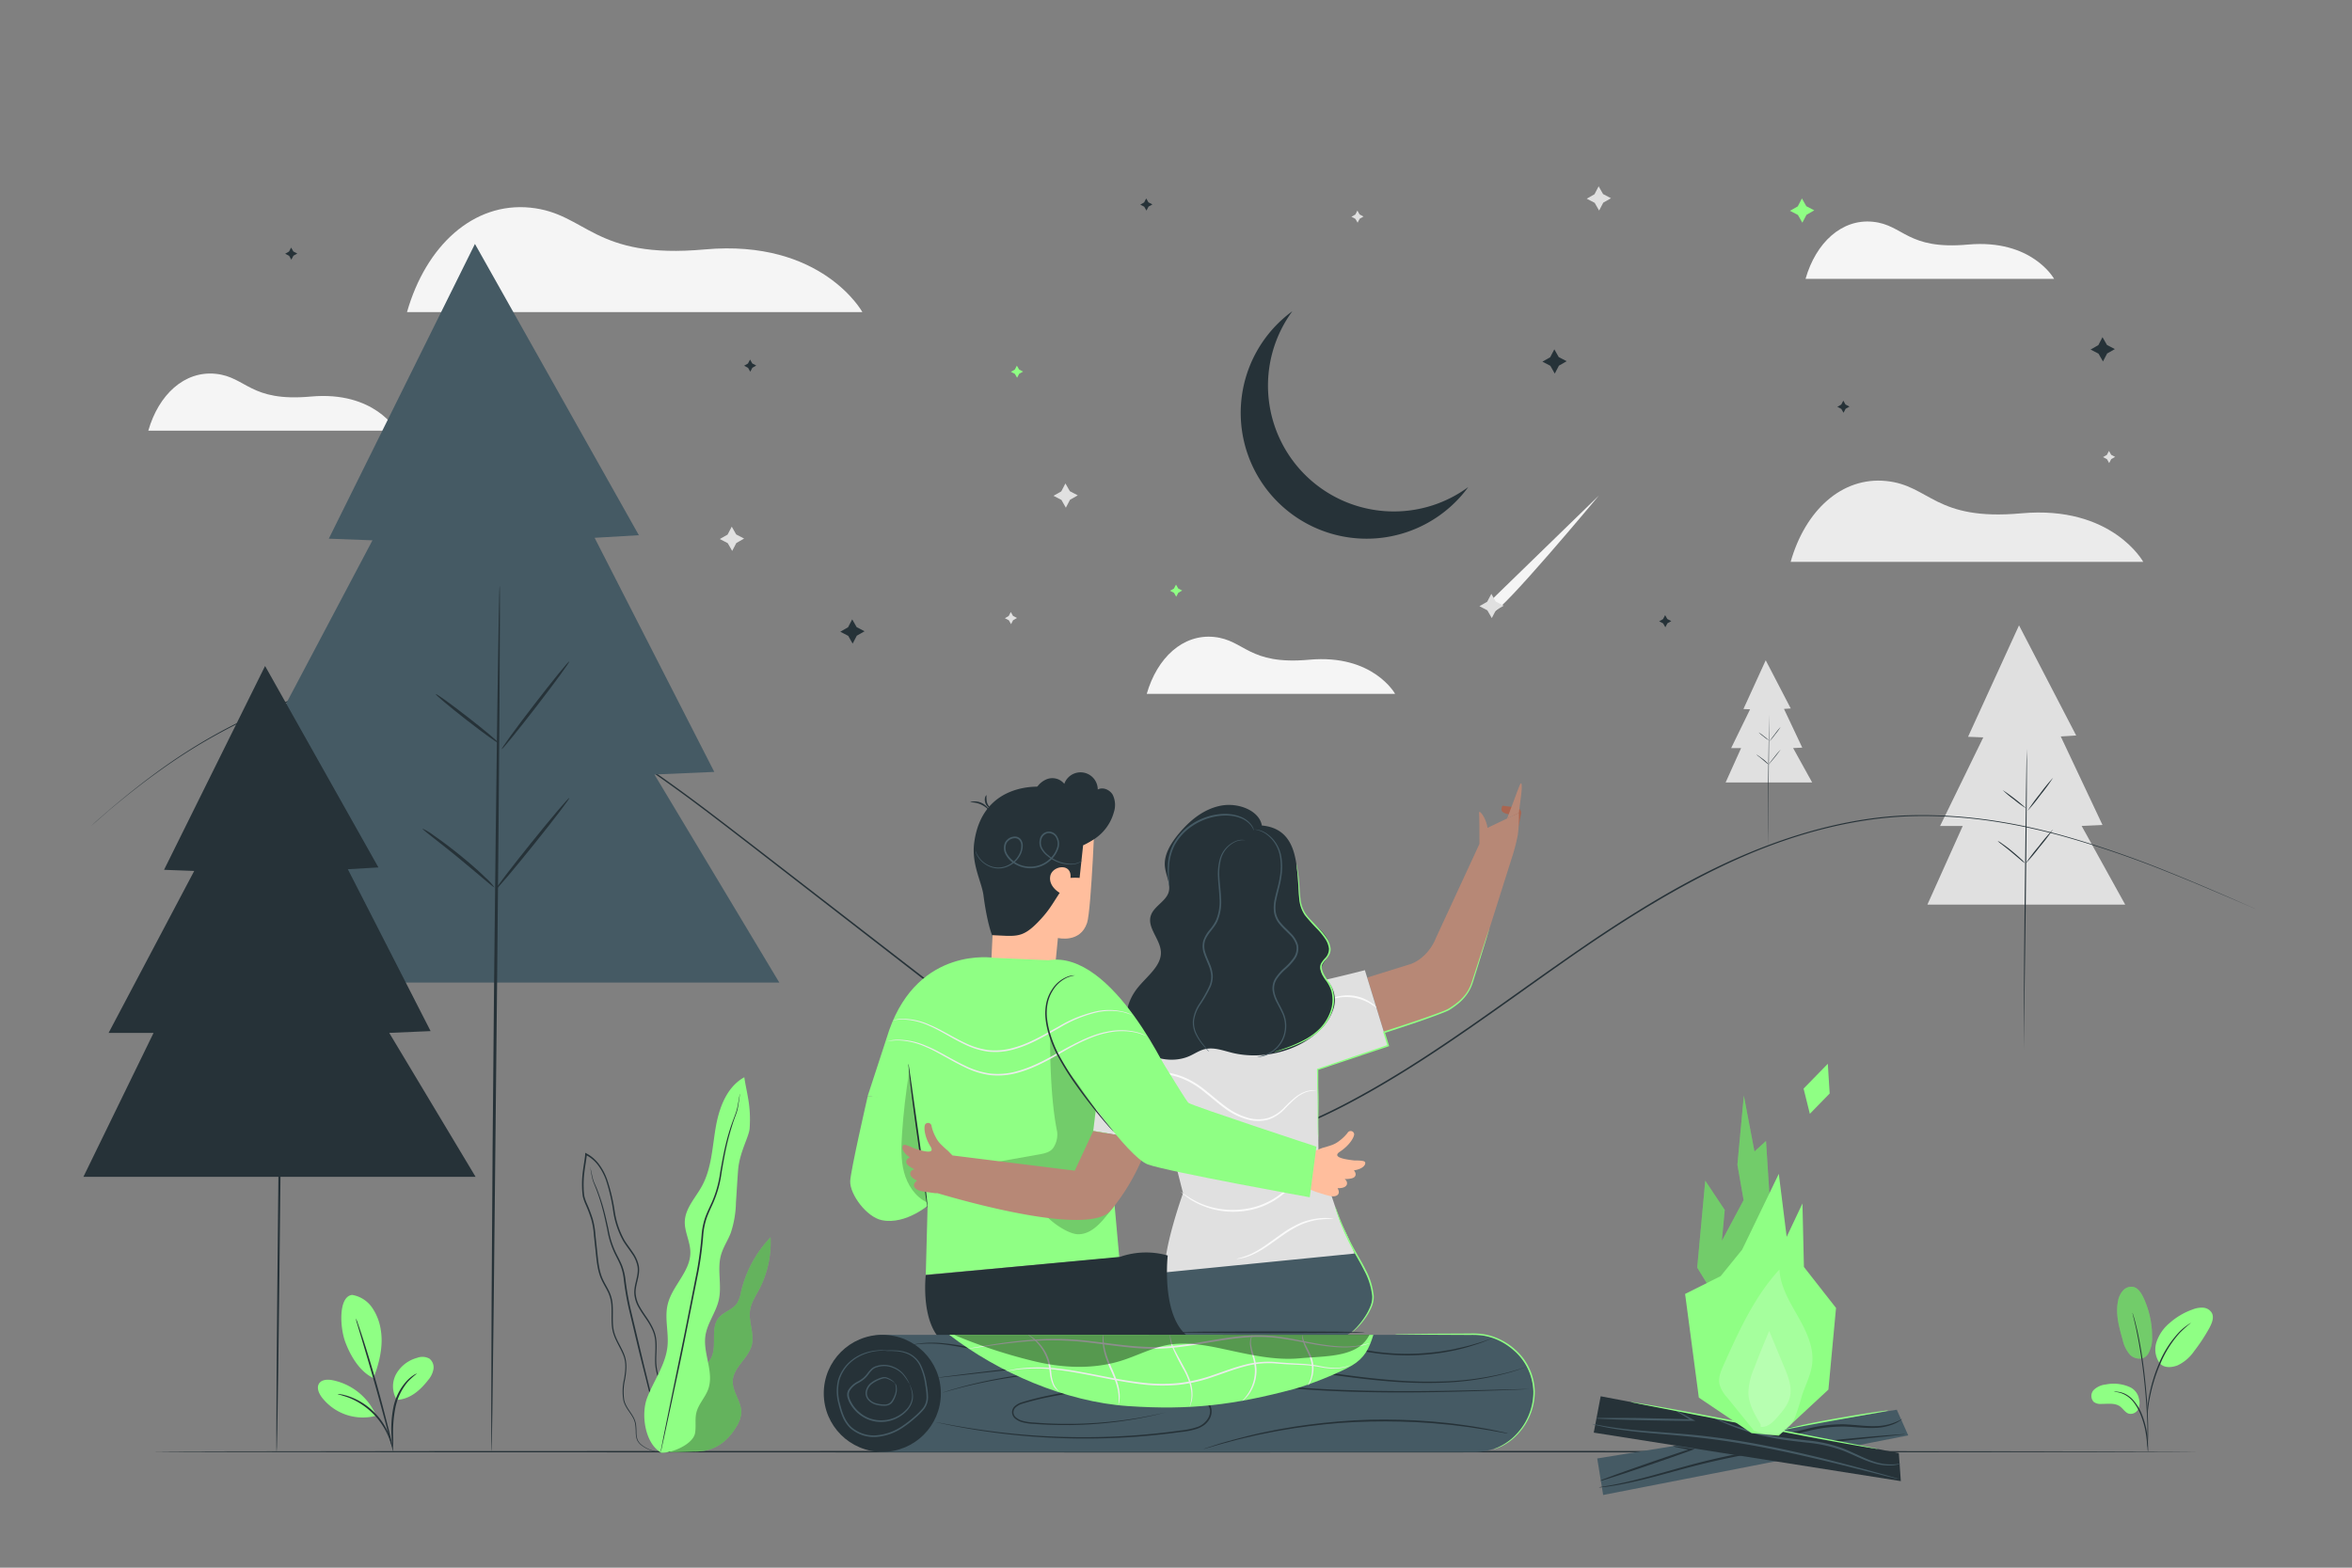 <svg xmlns="http://www.w3.org/2000/svg" viewBox="0 0 750 500"><rect x="0" y="0" width="750" height="500" fill="#808080" stroke="none"/><g id="freepik--background-complete--inject-2"><path d="M47.29,137.37h79.2s-7-12.75-27.39-10.89c-19.47,1.77-20.46-6.27-30.36-7.26S50.59,125.82,47.29,137.37Z" style="fill:#f5f5f5"></path><path d="M129.78,99.55H275s-12.84-23.37-50.23-20c-35.71,3.25-37.53-11.5-55.68-13.32S135.83,78.37,129.78,99.55Z" style="fill:#f5f5f5"></path><path d="M473.62,193.27l36.22-35.21S478.26,196,476,195.22,473.62,193.27,473.62,193.27Z" style="fill:#f5f5f5"></path><polygon points="511.19 61.9 513.71 63.22 511.24 64.64 509.92 67.16 508.5 64.69 505.98 63.37 508.45 61.95 509.77 59.42 511.19 61.9" style="fill:#e0e0e0"></polygon><polygon points="476.97 191.87 479.5 193.19 477.02 194.61 475.7 197.13 474.28 194.66 471.76 193.34 474.23 191.92 475.56 189.4 476.97 191.87" style="fill:#e0e0e0"></polygon><polygon points="341.15 156.66 343.68 157.99 341.2 159.4 339.88 161.93 338.47 159.45 335.94 158.13 338.42 156.72 339.74 154.19 341.15 156.66" style="fill:#e0e0e0"></polygon><polygon points="234.75 170.45 237.28 171.77 234.8 173.19 233.48 175.71 232.06 173.24 229.54 171.91 232.01 170.5 233.34 167.97 234.75 170.45" style="fill:#e0e0e0"></polygon><polygon points="323.03 196.44 324.3 197.1 323.06 197.81 322.4 199.07 321.69 197.83 320.43 197.17 321.66 196.46 322.32 195.2 323.03 196.44" style="fill:#e0e0e0"></polygon><polygon points="433.55 68.4 434.81 69.06 433.57 69.77 432.91 71.03 432.2 69.8 430.94 69.13 432.18 68.43 432.84 67.16 433.55 68.4" style="fill:#e0e0e0"></polygon><polygon points="673.2 145.05 674.47 145.72 673.23 146.42 672.57 147.69 671.86 146.45 670.6 145.79 671.84 145.08 672.5 143.82 673.2 145.05" style="fill:#e0e0e0"></polygon><polygon points="433.55 213.88 434.81 214.55 433.57 215.25 432.91 216.52 432.2 215.28 430.94 214.62 432.18 213.91 432.84 212.65 433.55 213.88" style="fill:#e0e0e0"></polygon><path d="M365.67,221.3h79.2s-7-12.74-27.39-10.89c-19.47,1.77-20.46-6.27-30.36-7.26S369,209.75,365.67,221.3Z" style="fill:#f5f5f5"></path><path d="M575.75,88.93H655S648,76.18,627.56,78c-19.47,1.77-20.46-6.28-30.36-7.27S579.05,77.38,575.75,88.93Z" style="fill:#f5f5f5"></path><path d="M571,179.19H683.43s-9.95-18.1-38.89-15.47c-27.65,2.52-29-8.9-43.11-10.31S575.66,162.79,571,179.19Z" style="fill:#ebebeb"></path><polygon points="643.82 199.45 627.57 234.99 632.42 235.19 618.65 263.43 625.88 263.43 614.6 288.52 677.68 288.52 663.79 263.43 670.44 263.12 657.13 234.89 662.05 234.58 643.82 199.45" style="fill:#e0e0e0"></polygon><path d="M646.3,238.91c.1,0,0,21.46-.31,47.92s-.68,48-.67,47.92c0-1.4,0-21.45.31-47.92S646.2,238.91,646.3,238.91Z" style="fill:#263238"></path><path d="M654.68,248.05a62.29,62.29,0,0,1-3.92,5.38,61.74,61.74,0,0,1-4.21,5.17,60.7,60.7,0,0,1,3.92-5.39A60.18,60.18,0,0,1,654.68,248.05Z" style="fill:#263238"></path><path d="M646.13,257.84a31.85,31.85,0,0,1-3.87-2.79,30.63,30.63,0,0,1-3.65-3.07,63.9,63.9,0,0,1,7.52,5.86Z" style="fill:#263238"></path><path d="M645.67,275.28a7.86,7.86,0,0,1-1.3-1c-.78-.65-1.84-1.55-3-2.53s-2.3-1.84-3.09-2.47A7.91,7.91,0,0,1,637,268.2a6.69,6.69,0,0,1,1.41.86c.84.57,2,1.41,3.17,2.39s2.25,1.92,3,2.62A6.47,6.47,0,0,1,645.67,275.28Z" style="fill:#263238"></path><path d="M654.69,264.5a69.85,69.85,0,0,1-4.3,5.64,67.07,67.07,0,0,1-4.58,5.41,67.13,67.13,0,0,1,4.3-5.64A69.28,69.28,0,0,1,654.69,264.5Z" style="fill:#263238"></path><polygon points="563.05 210.59 555.94 226.14 558.06 226.23 552.03 238.59 555.2 238.59 550.26 249.56 577.86 249.56 571.79 238.59 574.7 238.45 568.87 226.1 571.03 225.96 563.05 210.59" style="fill:#e0e0e0"></polygon><path d="M564.13,227.86s0,9.39-.13,21-.3,21-.3,21c0-.61,0-9.38.14-21S564.09,227.86,564.13,227.86Z" style="fill:#263238"></path><path d="M567.8,231.86a25.18,25.18,0,0,1-1.72,2.35,23.93,23.93,0,0,1-1.84,2.26s.74-1.08,1.72-2.35A25.93,25.93,0,0,1,567.8,231.86Z" style="fill:#263238"></path><path d="M564.06,236.14a12.91,12.91,0,0,1-1.69-1.22,14.63,14.63,0,0,1-1.6-1.34,12.91,12.91,0,0,1,1.69,1.22A14.63,14.63,0,0,1,564.06,236.14Z" style="fill:#263238"></path><path d="M563.86,243.77a3.28,3.28,0,0,1-.57-.44L562,242.22c-.52-.43-1-.81-1.35-1.08a2.75,2.75,0,0,1-.55-.47,3.85,3.85,0,0,1,.61.38c.37.25.86.62,1.39,1s1,.84,1.31,1.14A3,3,0,0,1,563.86,243.77Z" style="fill:#263238"></path><path d="M567.81,239.06s-.81,1.13-1.88,2.46-2,2.4-2,2.37.81-1.13,1.88-2.47A27.25,27.25,0,0,1,567.81,239.06Z" style="fill:#263238"></path></g><g id="freepik--Floor--inject-2"><path d="M701.42,463c0,.15-146.16.26-326.4.26S48.58,463.18,48.58,463s146.13-.26,326.44-.26S701.42,462.89,701.42,463Z" style="fill:#263238"></path></g><g id="freepik--Mountains--inject-2"><path d="M719.35,289.92l-1.86-.78-5.43-2.34c-4.78-2-11.82-5.09-21-8.74a321.13,321.13,0,0,0-34-11.56c-13.51-3.64-29.37-6.62-47-6.2s-36.75,5.12-55.69,13.56-37.82,20.31-56.87,33.75c-9.55,6.71-19.23,13.73-29.28,20.69s-20.48,13.84-31.56,20.09S413.83,360.45,401,363.54a67.83,67.83,0,0,1-19.72,1.95,60.68,60.68,0,0,1-9.92-1.52,64.94,64.94,0,0,1-9.55-3.3,101.05,101.05,0,0,1-17.41-10.05c-5.46-3.82-10.65-7.91-15.85-11.92L297.92,315,240,270.12C230.76,263,221.77,256,212.74,249.6a254.28,254.28,0,0,0-27.22-17.06,142.71,142.71,0,0,0-27.67-11.44,100.77,100.77,0,0,0-27.29-4,109.66,109.66,0,0,0-24.93,2.8l-5.69,1.43L94.5,223c-1.8.52-3.49,1.26-5.19,1.87s-3.38,1.24-5,2A177.26,177.26,0,0,0,53,244.35c-8.09,5.65-14,10.58-18,13.89l-4.45,3.89-1.53,1.31,1.49-1.35L35,258.17c4-3.34,9.85-8.29,17.94-14a175.58,175.58,0,0,1,31.33-17.61c1.59-.75,3.27-1.34,5-2s3.4-1.36,5.2-1.88L99.86,221l5.7-1.44a109.08,109.08,0,0,1,25-2.84,101,101,0,0,1,27.38,4,142.93,142.93,0,0,1,27.76,11.44A256.68,256.68,0,0,1,213,249.25c9,6.39,18,13.38,27.27,20.51l57.95,44.83,30.65,23.72c5.19,4,10.39,8.1,15.83,11.91a99.85,99.85,0,0,0,17.32,10,64.37,64.37,0,0,0,9.48,3.27,58.55,58.55,0,0,0,9.83,1.51,67.31,67.31,0,0,0,19.58-1.93c12.75-3.07,24.44-8.87,35.47-15.09s21.48-13.12,31.52-20.06,19.73-14,29.29-20.67c19.07-13.44,37.92-25.4,57-33.76S592.29,260.34,610,260s33.6,2.61,47.11,6.28a320.19,320.19,0,0,1,34,11.64c9.17,3.68,16.19,6.76,21,8.83l5.41,2.38C718.73,289.63,719.35,289.92,719.35,289.92Z" style="fill:#263238"></path></g><g id="freepik--Plants--inject-2"><path d="M219,445.37c-.64-2.54,1-5.07,2.91-6.9s4.1-3.45,5.08-5.88c1.59-3.92-.49-9,2.21-12.3,1.59-1.92,4.41-2.55,5.82-4.61a10.33,10.33,0,0,0,1.28-3.68,37.56,37.56,0,0,1,9.41-17.37A32.44,32.44,0,0,1,242,411.41c-1.09,2-2.43,4.06-2.81,6.36-.6,3.74,1.46,7.6.52,11.27-1.07,4.19-5.8,7-6.05,11.3-.21,3.66,3,6.88,2.7,10.53a9.86,9.86,0,0,1-1.65,4.33c-2.86,4.68-7,7.89-13.32,7.75l-7.71.23Z" style="fill:#8FFF84"></path><g style="opacity:0.3"><path d="M219,445.37c-.64-2.54,1-5.07,2.91-6.9s4.1-3.45,5.08-5.88c1.59-3.92-.49-9,2.21-12.3,1.59-1.92,4.41-2.55,5.82-4.61a10.33,10.33,0,0,0,1.28-3.68,37.56,37.56,0,0,1,9.41-17.37A32.44,32.44,0,0,1,242,411.41c-1.09,2-2.43,4.06-2.81,6.36-.6,3.74,1.46,7.6.52,11.27-1.07,4.19-5.8,7-6.05,11.3-.21,3.66,3,6.88,2.7,10.53a9.86,9.86,0,0,1-1.65,4.33c-2.86,4.68-7,7.89-13.32,7.75l-7.71.23Z"></path></g><path d="M212.05,463.23a6.14,6.14,0,0,1-2.12-.05,13.52,13.52,0,0,1-2.51-.65,10.78,10.78,0,0,1-3.08-1.71,4.28,4.28,0,0,1-1.26-1.7,7.92,7.92,0,0,1-.35-2.31,23.86,23.86,0,0,0-.17-2.49,6.7,6.7,0,0,0-.93-2.49c-.9-1.6-2.4-3.12-2.87-5.29a17.24,17.24,0,0,1,.25-6.76c.37-2.31.73-4.83-.14-7.24s-2.49-4.6-3.32-7.32-.42-5.7-.58-8.62a11.61,11.61,0,0,0-1-4.28c-.62-1.37-1.48-2.66-2.14-4.1-1.36-2.91-1.58-6.21-1.93-9.43-.18-1.63-.35-3.27-.53-4.93a23.62,23.62,0,0,0-.83-4.94,42.83,42.83,0,0,0-1.81-4.78,15.05,15.05,0,0,1-.88-2.5,23.93,23.93,0,0,1-.24-2.65,30.7,30.7,0,0,1,.24-5.33c.22-1.78.55-3.54.75-5.32l0-.31,0-.36.31.16a12,12,0,0,1,4.13,3.53,18.62,18.62,0,0,1,2.52,4.71A57.93,57.93,0,0,1,196,386.18a27.31,27.31,0,0,0,3.11,9.34c.84,1.38,1.85,2.64,2.74,4a11,11,0,0,1,1.89,4.41c.44,3.26-1.38,6.11-1,9a10.14,10.14,0,0,0,1.38,4c.7,1.24,1.51,2.38,2.29,3.54a22.71,22.71,0,0,1,2,3.57,11.28,11.28,0,0,1,.92,3.86c.17,2.61-.21,5.07,0,7.4a16.85,16.85,0,0,0,1.87,6.34c.92,1.91,1.94,3.63,2.8,5.3a25.9,25.9,0,0,1,1.16,2.46,12,12,0,0,1,.66,2.44,15.12,15.12,0,0,1,0,4.4,11.13,11.13,0,0,1-2.23,5.6,7.06,7.06,0,0,1-.63.67,3.53,3.53,0,0,1-.51.43c-.29.21-.44.3-.44.3a10.75,10.75,0,0,0,1.5-1.46,11.18,11.18,0,0,0,2.12-5.57,15.46,15.46,0,0,0-.07-4.33,12.06,12.06,0,0,0-.67-2.39c-.32-.79-.73-1.6-1.16-2.43-.87-1.65-1.91-3.36-2.85-5.28a17.35,17.35,0,0,1-1.93-6.46c-.19-2.37.18-4.85,0-7.39a10.79,10.79,0,0,0-.91-3.74,22,22,0,0,0-2-3.49c-.78-1.15-1.6-2.3-2.31-3.56A10.33,10.33,0,0,1,202.3,413c-.36-3.08,1.44-5.95,1-9a10.44,10.44,0,0,0-1.83-4.21c-.87-1.32-1.89-2.58-2.75-4a27.72,27.72,0,0,1-3.19-9.5,57.52,57.52,0,0,0-2.33-10,18.27,18.27,0,0,0-2.45-4.59,11.53,11.53,0,0,0-4-3.38l.36-.2c0,.1,0,.21,0,.31-.2,1.81-.54,3.57-.75,5.33a30.82,30.82,0,0,0-.24,5.25c0,.86.1,1.76.23,2.57a14.4,14.4,0,0,0,.85,2.41,44.12,44.12,0,0,1,1.83,4.84,25,25,0,0,1,.84,5c.17,1.66.35,3.31.52,4.94.35,3.24.57,6.48,1.87,9.29.64,1.4,1.5,2.69,2.13,4.1a11.81,11.81,0,0,1,1,4.45c.15,3-.25,5.88.54,8.52s2.45,4.82,3.29,7.32.5,5.12.12,7.42a17.46,17.46,0,0,0-.29,6.63c.44,2.07,1.9,3.58,2.81,5.22a7.33,7.33,0,0,1,.95,2.59,22.26,22.26,0,0,1,.14,2.52,7.92,7.92,0,0,0,.32,2.24,4.11,4.11,0,0,0,1.19,1.63,10.38,10.38,0,0,0,3,1.72,13.44,13.44,0,0,0,2.46.69,12.09,12.09,0,0,0,1.57.16Z" style="fill:#263238"></path><path d="M188.21,372.28a2.46,2.46,0,0,1,.07.24c0,.18.1.41.17.69.14.61.32,1.53.6,2.67s1,2.44,1.58,4,1.23,3.42,1.8,5.48,1.09,4.34,1.62,6.79a28.62,28.62,0,0,0,2.42,7.54c.63,1.26,1.33,2.53,1.89,3.92a18.28,18.28,0,0,1,1.08,4.43,92.12,92.12,0,0,0,1.61,9.33l4.26,17.84,3.57,14.55,2.37,9.82.61,2.67c.06.29.11.52.15.7a1.12,1.12,0,0,1,0,.24s0-.07-.09-.23-.11-.41-.19-.68c-.17-.65-.41-1.53-.71-2.66-.61-2.35-1.46-5.68-2.52-9.78s-2.29-9.06-3.67-14.52-2.78-11.51-4.3-17.84a90.58,90.58,0,0,1-1.61-9.37,17.46,17.46,0,0,0-1-4.33c-.54-1.35-1.23-2.62-1.86-3.88a28.69,28.69,0,0,1-2.41-7.66c-.52-2.46-1-4.74-1.56-6.79a57,57,0,0,0-1.72-5.47c-.56-1.59-1.23-2.91-1.5-4.09s-.4-2.08-.52-2.7c0-.28-.09-.52-.12-.7A.94.94,0,0,1,188.21,372.28Z" style="fill:#263238"></path><path d="M210.69,463.25c-5-3-6.41-12.11-4.28-17.57s5.83-10.43,6.43-16.26c.46-4.48-1-9.08.09-13.46,1.44-5.9,7.24-10.45,7.21-16.52,0-3.41-1.94-6.63-1.77-10,.22-4.17,3.44-7.47,5.45-11.14,3.07-5.62,3.31-12.28,4.38-18.59s3.52-13.06,9.14-16.13c.8,5.37,2.19,9,1.7,16.31-.17,2.61-3.23,7.59-3.68,13.3-.26,3.42-.45,6.84-.68,10.26a32.84,32.84,0,0,1-1.67,9.82c-.93,2.38-2.41,4.54-3.1,7-1.3,4.63.35,9.66-.71,14.34-.9,4-3.67,7.39-4.26,11.42-.82,5.66,2.82,11.57.91,17-.95,2.68-3.17,4.82-3.81,7.59-.5,2.15,0,4.42-.43,6.58-.73,3.47-7.38,6.36-10.92,6.13" style="fill:#8FFF84"></path><path d="M235.92,348.86a1.36,1.36,0,0,1,0,.3l-.12.88c-.12.77-.26,1.91-.53,3.38s-1.06,3.14-1.68,5.14-1.3,4.3-1.88,6.88-1.09,5.44-1.61,8.52a35.48,35.48,0,0,1-2.64,9.61c-.71,1.61-1.52,3.22-2.12,4.93a22,22,0,0,0-1.09,5.43,107.47,107.47,0,0,1-1.55,11.72c-1.58,7.94-3.09,15.5-4.47,22.38s-2.75,13-3.85,18.23l-2.64,12.27c-.32,1.43-.57,2.54-.74,3.34-.09.36-.15.64-.21.86a4.44,4.44,0,0,0-.08.52,3,3,0,0,1,0-.53c0-.22.1-.51.16-.87.16-.8.37-1.92.65-3.35.59-2.94,1.44-7.14,2.49-12.31s2.33-11.39,3.74-18.25,2.86-14.44,4.44-22.37a111.8,111.8,0,0,0,1.54-11.68,22.7,22.7,0,0,1,1.13-5.55c.63-1.75,1.44-3.36,2.16-4.95a35.7,35.7,0,0,0,2.64-9.51c.54-3.06,1.06-5.93,1.67-8.51s1.29-4.9,2-6.9,1.44-3.65,1.75-5.09.47-2.59.62-3.36c.07-.36.13-.65.17-.87A1.07,1.07,0,0,1,235.92,348.86Z" style="fill:#263238"></path><path d="M684.84,432c-1.45,2.09-4.29,1.4-5.6.13a10.66,10.66,0,0,1-2.38-4.87c-1.15-4-2.32-8.23-1.46-12.32a6.83,6.83,0,0,1,1.58-3.34,3.55,3.55,0,0,1,3.38-1.13c1.43.38,2.32,1.78,3,3.11a29.21,29.21,0,0,1,2.9,12.59,10.1,10.1,0,0,1-1.38,5.83" style="fill:#8FFF84"></path><g style="opacity:0.2"><path d="M684.84,432c-1.45,2.09-4.29,1.4-5.6.13a10.66,10.66,0,0,1-2.38-4.87c-1.15-4-2.32-8.23-1.46-12.32a6.83,6.83,0,0,1,1.58-3.34,3.55,3.55,0,0,1,3.38-1.13c1.43.38,2.32,1.78,3,3.11a29.21,29.21,0,0,1,2.9,12.59,10.1,10.1,0,0,1-1.38,5.83"></path></g><path d="M679.38,442.51a12.62,12.62,0,0,0-7.84-.95,6.48,6.48,0,0,0-3.87,1.73,2.78,2.78,0,0,0,0,3.86,3.68,3.68,0,0,0,2.44.62c2.07,0,4.37-.39,6,.86.94.71,1.57,1.89,2.7,2.24a2.68,2.68,0,0,0,2.94-1.3,4.62,4.62,0,0,0,.33-3.37A5.15,5.15,0,0,0,679.38,442.51Z" style="fill:#8FFF84"></path><path d="M688.85,435a7.54,7.54,0,0,1-1.18-7,13.35,13.35,0,0,1,4.13-6,22.12,22.12,0,0,1,7.39-4.36,7.81,7.81,0,0,1,3.33-.57,3.51,3.51,0,0,1,2.79,1.69c.78,1.48,0,3.28-.77,4.75a56.84,56.84,0,0,1-4.86,7.4,13.23,13.23,0,0,1-5.34,4.58c-2.22.84-4.53.74-5.7-.79" style="fill:#8FFF84"></path><path d="M684.94,463a5.26,5.26,0,0,1-.13-.94c-.07-.69-.15-1.56-.25-2.59a37.53,37.53,0,0,0-.58-3.78,28.31,28.31,0,0,0-1.38-4.47,16.38,16.38,0,0,0-2.28-4.05,8.6,8.6,0,0,0-2.89-2.4A8.06,8.06,0,0,0,675,444a4.46,4.46,0,0,1-.94-.13,4.47,4.47,0,0,1,1,0,7.37,7.37,0,0,1,2.53.66A8.66,8.66,0,0,1,680.6,447,15.87,15.87,0,0,1,683,451.1a27.23,27.23,0,0,1,1.37,4.54,30.3,30.3,0,0,1,.5,3.84c.09,1.1.12,2,.13,2.6A3.7,3.7,0,0,1,684.94,463Z" style="fill:#263238"></path><path d="M684.77,461.39a1.25,1.25,0,0,1,0-.44v-1.26c0-1.09,0-2.66,0-4.61-.1-3.89-.43-9.27-1.08-15.18s-1.52-11.22-2.31-15c-.18-1-.37-1.82-.55-2.57s-.31-1.41-.45-1.93-.22-.9-.29-1.22a1.72,1.72,0,0,1-.08-.44,1.81,1.81,0,0,1,.15.42c.1.31.22.71.37,1.2s.33,1.17.51,1.92.41,1.61.61,2.56A144,144,0,0,1,684,439.86c.64,5.92.94,11.31,1,15.22,0,1.95,0,3.53-.07,4.62,0,.51,0,.92-.07,1.25A2.19,2.19,0,0,1,684.77,461.39Z" style="fill:#263238"></path><path d="M684.74,451a8.22,8.22,0,0,1,0-1.31c0-.84.16-2.06.4-3.55a49.86,49.86,0,0,1,3.32-11.31,32.8,32.8,0,0,1,6.36-9.9,18.15,18.15,0,0,1,1.49-1.39L697,423l.58-.4a6.42,6.42,0,0,1,1.11-.7,37,37,0,0,0-3.62,3.22,34.36,34.36,0,0,0-6.2,9.87,48.82,48.82,0,0,0-2.18,6.07c-.57,1.9-.94,3.65-1.23,5.12s-.43,2.69-.52,3.52A8.31,8.31,0,0,1,684.74,451Z" style="fill:#263238"></path><path d="M112.3,413a9.68,9.68,0,0,1,6.38,4.08,17,17,0,0,1,2.76,7.21c.83,5-.51,10.57-2.35,15.25-5-2.37-7.74-8.25-8.92-11.33-1.86-4.85-2.27-14.75,2.13-15.21" style="fill:#8FFF84"></path><path d="M126.54,446.49a8.23,8.23,0,0,1-.2-8.28,10.92,10.92,0,0,1,6.72-5.15,4.6,4.6,0,0,1,3.88.27,3.53,3.53,0,0,1,1.28,3.34,7.12,7.12,0,0,1-1.59,3.36c-2.63,3.4-5.8,6.2-10.09,6.46" style="fill:#8FFF84"></path><path d="M125.26,462.18a3.71,3.71,0,0,1-.17-1.05c-.07-.67-.15-1.64-.22-2.85a35.42,35.42,0,0,1,.58-9.47,17.69,17.69,0,0,1,4.3-8.43,12,12,0,0,1,2.23-1.84,3.3,3.3,0,0,1,1-.47,24.52,24.52,0,0,0-2.89,2.58,18.58,18.58,0,0,0-4,8.28,41.07,41.07,0,0,0-.73,9.33A32.09,32.09,0,0,1,125.26,462.18Z" style="fill:#263238"></path><path d="M113.48,420.49a11.54,11.54,0,0,1,.63,1.62c.38,1.06.9,2.59,1.52,4.49,1.24,3.81,2.87,9.09,4.53,15s3,11.23,4,15.13c.46,1.94.82,3.52,1,4.62a9.78,9.78,0,0,1,.3,1.71,10,10,0,0,1-.52-1.66c-.31-1.18-.72-2.72-1.22-4.58-1-3.86-2.45-9.2-4.1-15.07s-3.23-11.17-4.37-15l-1.35-4.54A9.08,9.08,0,0,1,113.48,420.49Z" style="fill:#263238"></path><path d="M119.81,451.2a19.29,19.29,0,0,0-13.79-11c-1.53-.29-3.42-.25-4.27,1.05s-.12,3.06.8,4.32a16.47,16.47,0,0,0,17.27,6" style="fill:#8FFF84"></path><path d="M107.7,444.61a3.42,3.42,0,0,1,1,.1,8.49,8.49,0,0,1,1.16.25,13.64,13.64,0,0,1,1.51.45,20.68,20.68,0,0,1,3.71,1.73,21.62,21.62,0,0,1,7.17,6.94,20,20,0,0,1,1.85,3.66,14.49,14.49,0,0,1,.5,1.49,8,8,0,0,1,.29,1.15,3.39,3.39,0,0,1,.13,1c-.11,0-.38-1.39-1.29-3.49a22.35,22.35,0,0,0-1.91-3.52,22.83,22.83,0,0,0-7-6.78,22.3,22.3,0,0,0-3.58-1.81C109.1,445,107.68,444.72,107.7,444.61Z" style="fill:#263238"></path></g><g id="freepik--Stars--inject-2"><polygon points="576 65.77 578.53 67.09 576.05 68.51 574.73 71.03 573.32 68.56 570.79 67.23 573.27 65.82 574.59 63.29 576 65.77" style="fill:#8FFF84"></polygon><polygon points="273.16 200.01 275.69 201.34 273.21 202.75 271.89 205.28 270.48 202.8 267.95 201.48 270.43 200.06 271.75 197.54 273.16 200.01" style="fill:#263238"></polygon><polygon points="671.86 110.02 674.38 111.34 671.91 112.75 670.59 115.28 669.17 112.8 666.64 111.48 669.12 110.07 670.44 107.54 671.86 110.02" style="fill:#263238"></polygon><polygon points="497.05 113.89 499.58 115.21 497.11 116.62 495.78 119.15 494.37 116.67 491.84 115.35 494.32 113.94 495.64 111.41 497.05 113.89" style="fill:#263238"></polygon><polygon points="324.97 117.85 326.23 118.52 324.99 119.22 324.33 120.49 323.62 119.25 322.36 118.59 323.6 117.88 324.26 116.62 324.97 117.85" style="fill:#8FFF84"></polygon><polygon points="239.88 115.92 241.15 116.58 239.91 117.29 239.25 118.55 238.54 117.31 237.28 116.65 238.51 115.94 239.18 114.68 239.88 115.92" style="fill:#263238"></polygon><polygon points="366.21 64.53 367.48 65.19 366.24 65.9 365.58 67.16 364.87 65.93 363.61 65.27 364.84 64.56 365.5 63.29 366.21 64.53" style="fill:#263238"></polygon><polygon points="588.49 129.02 589.76 129.68 588.52 130.38 587.86 131.65 587.15 130.41 585.89 129.75 587.13 129.04 587.79 127.78 588.49 129.02" style="fill:#263238"></polygon><polygon points="375.71 187.69 376.97 188.35 375.73 189.06 375.07 190.32 374.37 189.08 373.1 188.42 374.34 187.72 375 186.45 375.71 187.69" style="fill:#8FFF84"></polygon><polygon points="531.67 197.43 532.94 198.09 531.7 198.8 531.04 200.06 530.33 198.82 529.07 198.16 530.3 197.46 530.97 196.19 531.67 197.43" style="fill:#263238"></polygon><polygon points="93.54 80.2 94.8 80.86 93.56 81.56 92.9 82.83 92.2 81.59 90.93 80.93 92.17 80.22 92.83 78.96 93.54 80.2" style="fill:#263238"></polygon></g><g id="freepik--Moon--inject-2"><path d="M444.51,163.12A40.13,40.13,0,0,1,412.1,99.26a40.14,40.14,0,1,0,56.09,56.09A40,40,0,0,1,444.51,163.12Z" style="fill:#263238"></path></g><g id="freepik--Bonfire--inject-2"><polygon points="511.21 476.81 509.32 465.16 604.84 449.62 608.5 457.81 511.21 476.81" style="fill:#455a64"></polygon><path d="M607.52,457.4a4.76,4.76,0,0,1-1,.16l-2.88.33L593.05,459c-8.94.95-21.29,2.25-34.79,4.65-6.74,1.21-13.11,2.64-18.86,4.14s-10.89,3-15.27,4.06-8,1.77-10.44,2.13c-1.25.18-2.22.31-2.88.36a5.84,5.84,0,0,1-1,.07,4.64,4.64,0,0,1,1-.21l2.85-.49c2.48-.44,6-1.21,10.37-2.34s9.48-2.65,15.23-4.2,12.14-3,18.9-4.2c13.53-2.41,25.91-3.64,34.86-4.46,4.48-.4,8.11-.69,10.62-.87l2.89-.2A7,7,0,0,1,607.52,457.4Z" style="fill:#263238"></path><path d="M533.39,461.22a6.84,6.84,0,0,1,1.63.14c1,.14,2.55.37,4.4.66l1,.15-.94.34c-3,1.11-7.15,2.56-11.67,4.11-4.82,1.66-9.19,3.12-12.37,4.15-1.58.51-2.87.91-3.77,1.18a5.71,5.71,0,0,1-1.41.34,5.2,5.2,0,0,1,1.32-.6c.87-.34,2.14-.82,3.71-1.39,3.13-1.14,7.48-2.68,12.3-4.34,4.51-1.55,8.64-2.93,11.72-3.93l0,.49c-1.84-.35-3.33-.65-4.36-.88A6.89,6.89,0,0,1,533.39,461.22Z" style="fill:#263238"></path><path d="M606.53,452.56a2.4,2.4,0,0,1-.48.42,10,10,0,0,1-1.57.94,16.62,16.62,0,0,1-6.53,1.49c-2.85.16-6.21-.3-9.9-.43a45.32,45.32,0,0,0-11.89,1.54c-4.17,1-8.18,2-11.89,2.49a77.76,77.76,0,0,1-9.89.77c-2.83,0-5.11-.1-6.68-.24-.79-.07-1.4-.14-1.81-.2s-.63-.09-.62-.12a22.47,22.47,0,0,1,2.44,0c1.58.05,3.85.11,6.66,0a83.35,83.35,0,0,0,9.81-.92c3.68-.52,7.63-1.53,11.82-2.53a45,45,0,0,1,12.07-1.5c3.75.17,7.06.67,9.86.58a17.54,17.54,0,0,0,6.44-1.25C605.81,453.06,606.49,452.5,606.53,452.56Z" style="fill:#263238"></path><polygon points="508.21 456.92 510.42 445.33 605.49 463.44 606.13 472.39 508.21 456.92" style="fill:#263238"></polygon><path d="M605.34,471.67a4.6,4.6,0,0,1-1-.19l-2.81-.68-10.33-2.6c-8.72-2.17-20.77-5.18-34.27-7.54-6.76-1.18-13.23-2-19.14-2.58s-11.26-.92-15.73-1.41-8.08-1.06-10.55-1.57c-1.23-.26-2.18-.48-2.82-.65a6,6,0,0,1-1-.28,4.46,4.46,0,0,1,1,.14l2.84.52c2.48.43,6.07.93,10.55,1.35s9.81.76,15.74,1.27,12.43,1.35,19.2,2.53c13.53,2.36,25.58,5.45,34.28,7.75,4.34,1.15,7.85,2.13,10.27,2.81l2.78.81A6.91,6.91,0,0,1,605.34,471.67Z" style="fill:#455a64"></path><path d="M534.38,449.87a7.25,7.25,0,0,1,1.49.7c.93.48,2.26,1.21,3.9,2.12l.87.48h-1c-3.23,0-7.59-.05-12.36-.14-5.1-.09-9.71-.22-13-.34-1.67-.06-3-.13-3.95-.18a5.52,5.52,0,0,1-1.45-.17,6.5,6.5,0,0,1,1.45-.1c.94,0,2.29,0,4,0,3.33,0,7.94,0,13,.14,4.77.08,9.13.2,12.36.31l-.13.48c-1.61-1-2.91-1.75-3.79-2.32A6.93,6.93,0,0,1,534.38,449.87Z" style="fill:#455a64"></path><path d="M606.07,466.79a2.62,2.62,0,0,1-.6.23,9.66,9.66,0,0,1-1.79.34,16.67,16.67,0,0,1-6.65-.84c-2.73-.82-5.73-2.4-9.15-3.79a45.85,45.85,0,0,0-11.71-2.63c-4.25-.49-8.36-.93-12-1.73a75.72,75.72,0,0,1-9.56-2.66c-2.67-.94-4.77-1.85-6.2-2.51-.71-.34-1.26-.61-1.63-.81s-.55-.3-.54-.33a21.14,21.14,0,0,1,2.28.89c1.46.59,3.58,1.42,6.25,2.29a84.32,84.32,0,0,0,9.53,2.51c3.63.76,7.69,1.17,12,1.66a44.45,44.45,0,0,1,11.85,2.73c3.47,1.44,6.41,3.05,9.07,3.91a17.2,17.2,0,0,0,6.48,1C605.22,467,606.05,466.72,606.07,466.79Z" style="fill:#455a64"></path><path d="M598.82,462.14a6.64,6.64,0,0,1-.81-.1l-2.31-.37c-2-.33-4.9-.83-8.48-1.48-7.15-1.28-17-3.16-27.88-5.29l-27.85-5.45-8.44-1.64-2.29-.47a6.21,6.21,0,0,1-.79-.19,4.1,4.1,0,0,1,.81.09l2.31.37c2,.33,4.9.83,8.47,1.48,7.15,1.28,17,3.16,27.88,5.3l27.85,5.44,8.44,1.64,2.29.47A4.2,4.2,0,0,1,598.82,462.14Z" style="fill:#8FFF84"></path><polygon points="547.34 414.29 541.2 404.29 543.77 376.57 549.98 385.91 549.06 395.76 556 382.76 554.02 371.47 556.07 349.43 559.46 367.26 563.14 363.89 564.37 383.04 561.78 410.92 547.34 414.29" style="fill:#8FFF84"></polygon><polygon points="547.34 414.29 541.2 404.29 543.77 376.57 549.98 385.91 549.06 395.76 556 382.76 554.02 371.47 556.07 349.43 559.46 367.26 563.14 363.89 564.37 383.04 561.78 410.92 547.34 414.29" style="opacity:0.2"></polygon><polygon points="537.34 412.69 541.72 445.76 558.52 457.08 567.2 457.89 583.04 443.2 585.47 417.16 575.23 404.08 574.76 383.83 569.73 394.48 567.22 374.38 555.54 398.55 548.69 407 537.34 412.69" style="fill:#8FFF84"></polygon><polygon points="582.85 339.28 575.12 347.2 577.12 355.24 583.44 348.76 582.85 339.28" style="fill:#8FFF84"></polygon><g style="opacity:0.2"><path d="M561.4,454.25c-1.86-3.1-3.77-6.38-3.88-10a20.83,20.83,0,0,1,1.82-7.83q2.29-6,4.82-11.93,2.4,5.79,4.82,11.59c1.27,3.05,2.56,6.35,1.77,9.55-.57,2.3-2.14,4.21-3.67,6s-3.34,3.69-5.63,3.46" style="fill:#fff"></path></g><g style="opacity:0.2"><path d="M559.45,456.47l-8.71-10.77a10.25,10.25,0,0,1-2.45-4.28c-.41-2.07.48-4.16,1.34-6.08,4.84-10.78,9.8-21.76,17.8-30.45.26,5.37,3.18,10.18,5.83,14.85s5.2,9.82,4.61,15.16c-.39,3.56-2.14,6.8-3.26,10.19a72.2,72.2,0,0,1-2.25,7,9.35,9.35,0,0,1-4.88,5.17c-3.15,1.19-6.63-.23-9.69-1.62" style="fill:#fff"></path></g><path d="M602.11,449.87a6.25,6.25,0,0,1-1.3.31l-3.57.66-11.81,2.1c-4.61.82-8.78,1.59-11.79,2.17l-3.57.69a7.24,7.24,0,0,1-1.32.2,6.39,6.39,0,0,1,1.27-.4c.83-.23,2-.51,3.54-.85,3-.68,7.16-1.5,11.78-2.32s8.8-1.5,11.84-1.95c1.52-.23,2.75-.4,3.6-.5A5.75,5.75,0,0,1,602.11,449.87Z" style="fill:#8FFF84"></path></g><g id="freepik--Trees--inject-2"><polygon points="151.45 77.8 104.85 171.8 118.77 172.33 79.28 247.02 100.02 247.02 67.67 313.39 248.51 313.39 208.69 247.02 227.77 246.19 189.61 171.53 203.72 170.7 151.45 77.8" style="fill:#455a64"></polygon><path d="M159.33,186.84c.27,0-.1,56.76-.82,126.75S157,463,156.73,463s.1-79.35.82-149.37S159.07,186.84,159.33,186.84Z" style="fill:#263238"></path><path d="M181.5,211c.21.16-4.44,6.54-10.38,14.24S160.19,239.07,160,238.91s4.43-6.54,10.38-14.25S181.28,210.84,181.5,211Z" style="fill:#263238"></path><path d="M158.89,236.91c-.16.21-4.75-3.09-10.25-7.38s-9.82-7.93-9.66-8.14,4.75,3.1,10.25,7.38S159.06,236.7,158.89,236.91Z" style="fill:#263238"></path><path d="M157.66,283c-.1.1-1.39-.95-3.44-2.68s-4.87-4.11-8-6.69-6.07-4.87-8.18-6.53-3.4-2.7-3.32-2.82a18.57,18.57,0,0,1,3.73,2.27c2.21,1.53,5.2,3.74,8.38,6.33s6,5.07,7.89,6.94A19,19,0,0,1,157.66,283Z" style="fill:#263238"></path><path d="M181.52,254.52c.21.17-4.88,6.85-11.37,14.92S158.24,283.92,158,283.76s4.88-6.85,11.37-14.92S181.32,254.35,181.52,254.52Z" style="fill:#263238"></path><polygon points="84.53 212.41 52.31 277.42 61.93 277.78 34.63 329.43 48.97 329.43 26.6 375.33 151.65 375.33 124.12 329.43 137.31 328.86 110.92 277.23 120.67 276.66 84.53 212.41" style="fill:#263238"></polygon><path d="M90,287.82c.19,0-.06,39.25-.56,87.65s-1,87.65-1.24,87.65.07-39.24.57-87.66S89.8,287.81,90,287.82Z" style="fill:#263238"></path><path d="M105.31,304.53c.15.11-3.07,4.52-7.17,9.85s-7.56,9.56-7.71,9.44,3.07-4.52,7.18-9.85S105.16,304.42,105.31,304.53Z" style="fill:#263238"></path><path d="M89.68,322.44c-.11.15-3.29-2.14-7.09-5.1s-6.79-5.48-6.68-5.63,3.29,2.14,7.09,5.1S89.79,322.3,89.68,322.44Z" style="fill:#263238"></path><path d="M88.82,354.33a15.22,15.22,0,0,1-2.37-1.85c-1.42-1.2-3.37-2.85-5.56-4.63s-4.2-3.37-5.66-4.52a13.91,13.91,0,0,1-2.29-1.95A13,13,0,0,1,75.51,343c1.53,1.06,3.6,2.59,5.8,4.38s4.12,3.51,5.46,4.8A11.55,11.55,0,0,1,88.82,354.33Z" style="fill:#263238"></path><path d="M105.33,334.62c.14.11-3.38,4.73-7.86,10.32s-8.24,10-8.39,9.9,3.38-4.74,7.87-10.32S105.19,334.5,105.33,334.62Z" style="fill:#263238"></path></g><g id="freepik--Characters--inject-2"><path d="M371.94,405.48s-2,21.55,12.26,22.62,40.59.64,45.08-2.14,7.91-7.7,8.56-12.2-5.93-14.32-5.93-14.32Z" style="fill:#455a64"></path><path d="M435.23,424.91c0,.14-13.51.26-30.18.26s-30.18-.12-30.18-.26,13.51-.26,30.18-.26S435.23,424.76,435.23,424.91Z" style="fill:#263238"></path><path d="M484.21,263.68l.81-4.14a1.71,1.71,0,0,0-1.47-2l-4.43-.57s-.64,1-.13,1.8,3.54,1.25,3.54,1.25v4.1Z" style="fill:#aa6550"></path><path d="M390.79,331.16h0A10.37,10.37,0,0,0,401,320.26c-.28-5.65-.6-11.36-.6-11.36s8.46-1.56,8.33-10-2.15-28-2.15-28h0a29.51,29.51,0,0,0-29.55,4.56l-1.23,1,4.51,45.36A10.38,10.38,0,0,0,390.79,331.16Z" style="fill:#ffbe9d"></path><path d="M484.33,259.26l-10,4.78c-.39-3.14-2.83-6.24-2.69-4.66s.12,9.78.12,9.78l-13.88,30c-1.88,4.75-5.76,7.77-8.67,8.5L436,311.77l5.36,17.47,18.36-6.3a15.9,15.9,0,0,0,10-10.24L482,273.89a60.61,60.61,0,0,0,2-7.64A44.3,44.3,0,0,0,484.33,259.26Z" style="fill:#b78876"></path><path d="M346.58,360.4s12.8-33.29,13.91-34.39c6.93-6.79,16.52-7,16.52-7l26.11-2.1s20.31-4.4,32.11-7.48l7.4,24.09-22.48,7.58.3,28,7,20.78A58.1,58.1,0,0,1,431,397.4l.93,2.41-60.38,6c-.83-7,5.69-25.26,5.69-25.26l-6.85-27.05-1.22,10.68Z" style="fill:#e0e0e0"></path><path d="M419.8,348a7.26,7.26,0,0,0-3.18.29,10.49,10.49,0,0,0-3.26,1.85,43.85,43.85,0,0,0-3.63,3.49,12.9,12.9,0,0,1-5.15,3.42,12.42,12.42,0,0,1-7.09-.08,22,22,0,0,1-7-3.53c-2.2-1.6-4.29-3.47-6.53-5.23a26.84,26.84,0,0,0-7.05-4.24,23,23,0,0,0-7.49-1.56A22.27,22.27,0,0,0,357,345.56a24.07,24.07,0,0,0-6.55,5.82c-.63.83-1.08,1.51-1.37,2a4.83,4.83,0,0,1-.47.7,4.48,4.48,0,0,1,.36-.77,22.15,22.15,0,0,1,7.81-8.1,22.52,22.52,0,0,1,12.68-3.37,23.07,23.07,0,0,1,7.68,1.56,27.08,27.08,0,0,1,7.22,4.32c2.25,1.77,4.33,3.64,6.5,5.22a21.38,21.38,0,0,0,6.79,3.48,11.93,11.93,0,0,0,6.79.13,12.35,12.35,0,0,0,5-3.25,45,45,0,0,1,3.72-3.45,10.9,10.9,0,0,1,3.4-1.81,6,6,0,0,1,2.42-.24A3,3,0,0,1,419.8,348Z" style="fill:#fafafa"></path><path d="M420.92,373.39c0,.07-.68.13-1.87.52a16.9,16.9,0,0,0-4.57,2.55c-1.79,1.32-3.71,3.17-6.06,5a24.13,24.13,0,0,1-8.72,4.23,26.67,26.67,0,0,1-9.68.59,25.41,25.41,0,0,1-7.61-2.18,25,25,0,0,1-2.68-1.44c-.73-.52-1.37-.95-1.86-1.34a12.74,12.74,0,0,1-1.44-1.33,31.26,31.26,0,0,0,6.16,3.73,26.08,26.08,0,0,0,7.5,2,26.85,26.85,0,0,0,9.46-.62,23.91,23.91,0,0,0,8.53-4.09c2.34-1.78,4.3-3.62,6.15-4.91a15.34,15.34,0,0,1,4.76-2.43,7.91,7.91,0,0,1,1.43-.27A1.58,1.58,0,0,1,420.92,373.39Z" style="fill:#fafafa"></path><path d="M424.81,318.56a5.42,5.42,0,0,1,2.11-.8,13.14,13.14,0,0,1,10.43,2.11,5.57,5.57,0,0,1,1.63,1.55,19.34,19.34,0,0,1-1.87-1.2A15,15,0,0,0,427,318.17,19.2,19.2,0,0,1,424.81,318.56Z" style="fill:#fafafa"></path><path d="M394.25,401.5a26.87,26.87,0,0,0,4.72-1.6,32.81,32.81,0,0,0,4.64-2.76l5.44-3.88a32.24,32.24,0,0,1,5.87-3.29,21.6,21.6,0,0,1,5.34-1.36,20.26,20.26,0,0,1,3.7-.1,5.33,5.33,0,0,1,1.34.2,45.52,45.52,0,0,0-5,.32,22.85,22.85,0,0,0-5.18,1.46,33.22,33.22,0,0,0-5.74,3.27c-1.94,1.33-3.75,2.69-5.46,3.84a30.87,30.87,0,0,1-4.79,2.69c-.71.32-1.4.53-2,.73s-1.13.28-1.56.37A5.94,5.94,0,0,1,394.25,401.5Z" style="fill:#fafafa"></path><path d="M402.43,263.29c15.3,1.47,9.42,21.54,13.24,27.62,1.42,2.25,3.76,3.93,5.64,5.91s3.34,4.57,2.52,7.07c-.7,2.17-3,4.12-2.47,6.29.31,1.15,1.38,2,2.19,2.94a9.11,9.11,0,0,1,1.76,8.3,16.46,16.46,0,0,1-5,7.64c-6.84,6.36-18,9.07-27.5,6.7-2.82-.7-5.72-1.82-8.59-1.15-1.76.41-3.24,1.46-4.87,2.19-6.3,2.84-14.66.31-18.14-4.83s-2.43-12,1.63-17c2.91-3.59,7.41-6.86,7.35-11.15s-4.72-8.05-3.11-12.09c1-2.61,4.43-4.21,5.45-6.82s-.73-5.54-1.06-8.37c-.45-3.82,1.84-7.55,4.49-10.73,3.35-4,7.76-7.77,13.35-8.85s12.28,1.58,13.08,6.36" style="fill:#263238"></path><path d="M400.91,337.08a12.85,12.85,0,0,0,3.27-1,10,10,0,0,0,3.16-2.37,9.44,9.44,0,0,0,2.25-4.66,9.82,9.82,0,0,0-.87-6.18c-.48-1.05-1.08-2.09-1.64-3.21a11.85,11.85,0,0,1-1.27-3.69,6.19,6.19,0,0,1,.88-4,16.15,16.15,0,0,1,2.81-3.21,18.3,18.3,0,0,0,2.89-3.14,5.26,5.26,0,0,0,1-4,7.74,7.74,0,0,0-2.23-3.62c-1-1-2.11-2-3.05-3.13a7.84,7.84,0,0,1-1.85-3.88,12.17,12.17,0,0,1,.19-4.1c.55-2.6,1.34-4.95,1.66-7.24a19,19,0,0,0,.05-6.38,11,11,0,0,0-4.86-7.54,9.6,9.6,0,0,0-3.19-1.17h.23a4.38,4.38,0,0,1,.66.08,7.56,7.56,0,0,1,2.41.88,11.11,11.11,0,0,1,5.17,7.67,19.29,19.29,0,0,1,0,6.53c-.3,2.34-1.09,4.74-1.6,7.28a11.33,11.33,0,0,0-.17,3.9,7.17,7.17,0,0,0,1.73,3.59c.9,1.07,2,2,3,3.1a8.2,8.2,0,0,1,2.39,3.91,5.83,5.83,0,0,1-1.07,4.46,18.94,18.94,0,0,1-3,3.24,16,16,0,0,0-2.72,3.08,5.55,5.55,0,0,0-.82,3.67c.35,2.53,1.89,4.61,2.81,6.77a10.21,10.21,0,0,1,.84,6.45,9.79,9.79,0,0,1-2.42,4.82,10.12,10.12,0,0,1-3.31,2.36,9.74,9.74,0,0,1-2.47.71c-.29,0-.52.05-.67.06Z" style="fill:#455a64"></path><path d="M372.9,282.72a9.32,9.32,0,0,1-.3-1.73,30.05,30.05,0,0,1-.22-4.8,16.6,16.6,0,0,1,1.74-6.94,17.69,17.69,0,0,1,5.93-6.42c5.26-3.46,11.47-3.95,15.3-2.43a7.78,7.78,0,0,1,3.85,2.89,5,5,0,0,1,.57,1.18,1.21,1.21,0,0,1,.1.45,14.76,14.76,0,0,0-.87-1.5,7.79,7.79,0,0,0-3.79-2.62c-3.72-1.36-9.73-.83-14.83,2.53a17.5,17.5,0,0,0-5.77,6.18,16.7,16.7,0,0,0-1.8,6.7,36.11,36.11,0,0,0,0,4.76A11,11,0,0,1,372.9,282.72Z" style="fill:#455a64"></path><path d="M397.27,268a6.73,6.73,0,0,0-2.95.33,8.6,8.6,0,0,0-5.05,6,18.32,18.32,0,0,0-.42,5.6c.1,2,.43,4.21.52,6.54a15.71,15.71,0,0,1-1.11,7.22c-1,2.41-3.33,4.08-4.06,6.54a6.36,6.36,0,0,0,.21,3.71c.38,1.21.94,2.36,1.41,3.54a11.37,11.37,0,0,1,.91,3.67,8.37,8.37,0,0,1-.69,3.57,43.57,43.57,0,0,1-3.29,5.71,11.8,11.8,0,0,0-2,5.19,8.27,8.27,0,0,0,1,4.44,17.09,17.09,0,0,0,1.91,3c.59.77,1.09,1.35,1.41,1.74a4.68,4.68,0,0,1,.49.63,4.16,4.16,0,0,1-.58-.54c-.35-.37-.88-.93-1.51-1.68a17.38,17.38,0,0,1-2-2.95,8.52,8.52,0,0,1-1.09-4.63,12.24,12.24,0,0,1,2-5.42,43.68,43.68,0,0,0,3.2-5.66,7.75,7.75,0,0,0,.64-3.34,10.78,10.78,0,0,0-.89-3.47c-.46-1.15-1-2.31-1.43-3.58a7,7,0,0,1-.22-4.05,10.63,10.63,0,0,1,2-3.5,15,15,0,0,0,2.08-3.12,15.35,15.35,0,0,0,1.1-7c-.08-2.29-.39-4.47-.47-6.53a18.54,18.54,0,0,1,.51-5.74,8.77,8.77,0,0,1,5.38-6.07,5,5,0,0,1,2.84-.17Z" style="fill:#455a64"></path><path d="M425.72,384.78a11.34,11.34,0,0,1,.67,1.64c.41,1.06,1,2.6,1.78,4.46s1.81,4.06,3.07,6.42,2.84,4.87,4.22,7.66a21.89,21.89,0,0,1,2.6,8.4,8.31,8.31,0,0,1-.81,3.79,17.87,17.87,0,0,1-1.64,2.93,24.21,24.21,0,0,1-3.1,3.71,12.44,12.44,0,0,1-1,.87,1.55,1.55,0,0,1-.39.25s.46-.43,1.23-1.26a27.87,27.87,0,0,0,2.94-3.77,17.91,17.91,0,0,0,1.55-2.9,7.82,7.82,0,0,0,.73-3.6A21.87,21.87,0,0,0,435,405.2c-1.37-2.77-2.95-5.27-4.18-7.67a68.19,68.19,0,0,1-3-6.51c-.75-1.89-1.28-3.45-1.63-4.53-.17-.55-.3-1-.38-1.26A2,2,0,0,1,425.72,384.78Z" style="fill:#8FFF84"></path><path d="M474.9,296.19a1.71,1.71,0,0,1-.06.26c0,.2-.12.44-.21.75-.21.69-.49,1.64-.85,2.85l-3.24,10.46c-.35,1.1-.69,2.26-1.1,3.46a13.16,13.16,0,0,1-1.9,3.5,15.9,15.9,0,0,1-3,3c-.58.45-1.18.88-1.81,1.29a9.25,9.25,0,0,1-1,.59l-1.05.46c-5.71,2.26-12.1,4.33-18.8,6.53l-.47.15.17-.33c.44,1.44.88,2.86,1.31,4.25l.07.24-.24.08-22.49,7.54.15-.2c0,1.69,0,3.31,0,4.84s.09,3,.09,4.37c0,2.75-.05,5.13-.08,7.09s0,3.49,0,4.53c0,.49,0,.89,0,1.19a1.85,1.85,0,0,1,0,.41,1.87,1.87,0,0,1-.05-.4c0-.27,0-.67-.08-1.2-.05-1-.09-2.58-.09-4.54s0-4.34,0-7.07c0-1.37-.13-2.81-.13-4.36s-.05-3.17-.08-4.86v-.15l.15-.05,22.47-7.63-.17.32c-.43-1.39-.86-2.81-1.3-4.24l-.08-.25.25-.08.46-.15c6.69-2.19,13.1-4.25,18.77-6.47l1-.45a8.21,8.21,0,0,0,.94-.55c.62-.41,1.22-.82,1.79-1.26a16,16,0,0,0,3-2.9,12.64,12.64,0,0,0,1.86-3.38c.42-1.17.77-2.34,1.13-3.43,1.42-4.37,2.58-7.91,3.39-10.41.4-1.2.72-2.14.95-2.82l.26-.74A.86.86,0,0,1,474.9,296.19Z" style="fill:#8FFF84"></path><path d="M480.53,261.07c.17-.08,3.68-9.87,4.13-10.79.68-1.41.75.75.39,3.41-.3,2.25-.72,5.57-.72,5.57Z" style="fill:#b78876"></path><path d="M413.39,275.58s.07.25.18.74.23,1.22.37,2.17.26,2.1.36,3.45.16,2.89.36,4.57a10.49,10.49,0,0,0,1.8,5.09c1.15,1.59,2.77,3,4.28,4.7a23,23,0,0,1,2.19,2.72,7.58,7.58,0,0,1,1.35,3.43,3.62,3.62,0,0,1-.35,1.93,8.06,8.06,0,0,1-1.09,1.6,9.37,9.37,0,0,0-1.11,1.48,2.33,2.33,0,0,0-.17,1.71c.57,2.42,2.82,4.17,3.45,6.67a11.38,11.38,0,0,1-.37,7.09,15.22,15.22,0,0,1-3.47,5.42,21.17,21.17,0,0,1-4.51,3.33,41.74,41.74,0,0,1-7.46,3.07c-.91.29-1.62.5-2.1.63a3.47,3.47,0,0,1-.75.18,6.09,6.09,0,0,1,.72-.28l2.06-.72a45.87,45.87,0,0,0,7.35-3.2,20.75,20.75,0,0,0,4.38-3.32,14.93,14.93,0,0,0,3.33-5.28,11,11,0,0,0,.33-6.77,11.21,11.21,0,0,0-1.68-3.23,10.31,10.31,0,0,1-1.79-3.49,2.82,2.82,0,0,1,.22-2,9.57,9.57,0,0,1,1.17-1.57,4.22,4.22,0,0,0,1.33-3.16,7.07,7.07,0,0,0-1.26-3.2,23.46,23.46,0,0,0-2.12-2.67,63.63,63.63,0,0,1-4.29-4.77,10.8,10.8,0,0,1-1.8-5.3c-.18-1.7-.21-3.24-.29-4.59s-.18-2.5-.27-3.45-.2-1.67-.28-2.17A3.33,3.33,0,0,1,413.39,275.58Z" style="fill:#8FFF84"></path><path d="M318.29,261.48,316,308.72l20.23,1.91,1.12-11.47s7.13,1.76,9.3-4.84c1.38-4.21,2.62-37.24,2.62-37.24Z" style="fill:#ffbe9d"></path><path d="M351,262.6c.56,4.42-5.62,7-5.62,7L344.26,280a20.49,20.49,0,0,0-2.91,0c.53-4.91-5.8-3.95-6.44-.6s3,5.36,3,5.36c-2.53,3.89-3.56,5.93-7.15,9.57-3.88,3.94-6,4.26-10,4.14l-4.42-.21s-1.57-3.77-2.73-12.69c-.55-4.29-3.9-9.91-2.95-16.88,2.71-19.82,21.7-17.73,21.7-17.73C342.28,251.24,349.66,252.34,351,262.6Z" style="fill:#263238"></path><path d="M345.62,269.25A15,15,0,0,0,355.2,259a7.4,7.4,0,0,0-.36-5.48c-.93-1.63-3.14-2.61-4.79-1.7A5.49,5.49,0,0,0,339.38,250a4.92,4.92,0,0,0-5.45-1.53,7,7,0,0,0-4.09,4.21,12.23,12.23,0,0,0-.49,6" style="fill:#263238"></path><path d="M309.42,255.9c0-.07.35-.23,1-.29a5.26,5.26,0,0,1,4.46,1.93c.4.5.53.89.47.92a7.7,7.7,0,0,0-5.92-2.56Z" style="fill:#263238"></path><path d="M314.59,253.62a9.09,9.09,0,0,0,.09,2.14c.28,1.15,1.09,1.77,1,1.9s-.3,0-.64-.31a2.91,2.91,0,0,1-.89-1.45,3,3,0,0,1,0-1.7C314.34,253.78,314.53,253.59,314.59,253.62Z" style="fill:#263238"></path><path d="M345.23,274.4s0,.05-.15.14a4.48,4.48,0,0,1-.51.36,5.91,5.91,0,0,1-2.25.8,11.48,11.48,0,0,1-8.22-2.58,7.7,7.7,0,0,1-2-2.16,4.13,4.13,0,0,1-.53-3.17,2.95,2.95,0,0,1,5.57-.91,4.52,4.52,0,0,1,.31,3.82,8.75,8.75,0,0,1-2.12,3.37,9.56,9.56,0,0,1-7.66,2.82,10,10,0,0,1-4-1.3,7.59,7.59,0,0,1-2.92-2.92,4.29,4.29,0,0,1-.25-4,3.6,3.6,0,0,1,3.34-1.86,2.4,2.4,0,0,1,1.71.93,3.26,3.26,0,0,1,.59,1.77,6.4,6.4,0,0,1-.85,3.33,8.15,8.15,0,0,1-4.68,3.81,7.2,7.2,0,0,1-5-.22,8.18,8.18,0,0,1-3.07-2.2,6.84,6.84,0,0,1-1.24-2,3.08,3.08,0,0,1-.2-.58c0-.14,0-.21,0-.21a9.2,9.2,0,0,0,1.64,2.69,8.09,8.09,0,0,0,3,2.06,7,7,0,0,0,4.75.14,7.82,7.82,0,0,0,4.39-3.66,6,6,0,0,0,.78-3.09,2.73,2.73,0,0,0-.51-1.5,1.9,1.9,0,0,0-1.36-.74,3.12,3.12,0,0,0-2.84,1.61,3.81,3.81,0,0,0,.26,3.49,8.38,8.38,0,0,0,6.54,3.93A9.05,9.05,0,0,0,335,273.7a8.22,8.22,0,0,0,2-3.16,4.09,4.09,0,0,0-.24-3.4,2.72,2.72,0,0,0-2.73-1.39,2.77,2.77,0,0,0-2,2.15,3.76,3.76,0,0,0,.46,2.85,7.46,7.46,0,0,0,1.87,2.07,11.43,11.43,0,0,0,8,2.67A7.25,7.25,0,0,0,345.23,274.4Z" style="fill:#455a64"></path><path d="M316.93,305.49s-23.82-3.89-33.36,23l-6.86,21,19.91,3.81-1.41,53.26,61.7-5.56-3.56-39.54-4.75-.79,1-7.68,23.89-8.58S355,302.83,334.28,306.26Z" style="fill:#8FFF84"></path><path d="M383,428l-38.07,1.87c-10,1.23-27.39,1.27-38.08.47-14.28-1.07-11.65-23.66-11.65-23.66l61.93-5.81a25.29,25.29,0,0,1,15.23-.44S369.56,425.5,383,428Z" style="fill:#263238"></path><path d="M276.71,349.56s-5.53,24-5.6,27.22c-.1,4.19,5.23,11.41,10.11,12.39,7.82,1.57,15.4-5.26,15.4-5.26l.95-32.23Z" style="fill:#8FFF84"></path><path d="M416.07,378.69l3.54,1.45c3.33,1,5.14,1.75,6.4,1.27,1.68-.63.51-2.45.51-2.45s2.65.19,3-1.31a1.52,1.52,0,0,0-.79-1.6s2.38.07,3.14-.62c1-.92-.14-2.15-.14-2.15,3.51-.54,4-2.35,3.41-2.79s-3.17-.36-3.17-.36c-2.06-.25-7.71-.84-4.69-2.82s4.6-4.63,4.53-5.65a1.13,1.13,0,0,0-2.11-.33,13.45,13.45,0,0,1-2.61,2.53,8.53,8.53,0,0,1-2.56,1.4c-1.09.37-2,.64-2.82.85l-4.41,1.7Z" style="fill:#ffbe9d"></path><path d="M289.67,339.34a1.33,1.33,0,0,1,.11.46l.21,1.33.71,4.91c.59,4.22,1.4,9.91,2.28,16.19s1.65,12.07,2.14,16.23c.25,2.08.43,3.76.54,4.93l.11,1.34a1.78,1.78,0,0,1,0,.48,1.46,1.46,0,0,1-.11-.47c-.06-.36-.13-.8-.21-1.33-.18-1.24-.42-2.9-.7-4.91-.6-4.22-1.4-9.91-2.29-16.19s-1.65-12.06-2.14-16.22c-.24-2.08-.43-3.77-.54-4.93,0-.54-.08-1-.11-1.35A2.38,2.38,0,0,1,289.67,339.34Z" style="fill:#263238"></path><g style="opacity:0.2"><path d="M334.87,330.5s-.27,18.47,2.23,30.43a7.6,7.6,0,0,1-1.18,5.08c-.93,1.45-2.81,1.87-4.5,2.17l-14.79,2.62a45.23,45.23,0,0,1,11.9,10.37c1.84,2.29,3.47,4.77,5.44,6.95s6.83,5.47,9.77,5.53c5.63.12,9.45-6.77,11.52-8.87l-6.66-24,.79-6.88Z"></path></g><g style="opacity:0.2"><path d="M289.92,341.76q-1.6,9.86-2.28,19.83c-.27,4.11-.42,8.3.64,12.28s3.51,7.78,7.22,9.56Z"></path></g><path d="M348.6,360.74l-5.88,12.64-39-4.86L302.24,367c-.63-.53-1.36-1.17-2.18-2a8.69,8.69,0,0,1-1.71-2.37,12.78,12.78,0,0,1-1.28-3.41,1.13,1.13,0,0,0-2.05-.6c-.5.89-.21,4,1.67,7s-3.47,1.19-5.44.54c0,0-2.31-1.18-3-1s-1.05,2,1.89,4c0,0-1.59.6-1.05,1.89.4.94,2.58,1.9,2.58,1.9a1.52,1.52,0,0,0-1.4,1.1c-.3,1.52,2.18,2.49,2.18,2.49s-1.84,1.14-.59,2.43c.93,1,2.87,1.1,6.33,1.59l.77,0c9.91,2.94,48.58,13.76,55.28,5.46a67.58,67.58,0,0,0,12.15-22.39Z" style="fill:#b78876"></path><path d="M343.06,344.78s16.49,24.29,23,26.62,51.6,10.46,51.6,10.46l2.11-16.15S380.37,352.76,379,351.76c-1-.74-12.16-19.84-18.66-29.16-6.36-9.14-18.16-17.11-24.26-5-.06.12.07-.11,0,0C328.88,329,343.06,344.78,343.06,344.78Z" style="fill:#8FFF84"></path><path d="M361.17,323.84a23.44,23.44,0,0,0-3-1,20,20,0,0,0-8.61.09,42.13,42.13,0,0,0-11.86,4.95c-4.24,2.34-8.86,5.27-14.36,6.79a21.51,21.51,0,0,1-8.24.74,24.42,24.42,0,0,1-7.36-2.26c-4.44-2.11-8.09-4.59-11.49-6a21.75,21.75,0,0,0-8.39-2,22.93,22.93,0,0,0-3.17.27,10.34,10.34,0,0,1,3.17-.47,20.79,20.79,0,0,1,8.53,1.89c3.46,1.38,7.15,3.83,11.55,5.89a23.91,23.91,0,0,0,7.22,2.19,21.13,21.13,0,0,0,8-.73c5.41-1.49,10-4.38,14.27-6.71a41.57,41.57,0,0,1,12-4.89,19.48,19.48,0,0,1,8.73.08A10.69,10.69,0,0,1,361.17,323.84Z" style="fill:#ebebeb"></path><path d="M365.54,330.42a27.33,27.33,0,0,0-3.27-1.07,21.63,21.63,0,0,0-9.31.08c-3.89.78-8.23,2.76-12.81,5.35s-9.57,5.69-15.51,7.33a23.25,23.25,0,0,1-8.88.79,26,26,0,0,1-7.95-2.44c-4.79-2.27-8.73-4.94-12.41-6.46a23.25,23.25,0,0,0-9.06-2.19,23.8,23.8,0,0,0-3.43.31,11.4,11.4,0,0,1,3.43-.51,22.84,22.84,0,0,1,9.21,2.05c3.73,1.49,7.72,4.14,12.46,6.37a26.12,26.12,0,0,0,7.81,2.37,22.75,22.75,0,0,0,8.69-.8c5.84-1.61,10.8-4.72,15.41-7.24s9-4.55,13-5.29a21.2,21.2,0,0,1,9.42.08A12,12,0,0,1,365.54,330.42Z" style="fill:#ebebeb"></path><path d="M342.77,311.07a15.63,15.63,0,0,0-2.29.63,10.38,10.38,0,0,0-4.75,4.19,12.06,12.06,0,0,0-1.65,4.09,15.74,15.74,0,0,0-.18,5.07,27.25,27.25,0,0,0,1.26,5.51,39.67,39.67,0,0,0,2.35,5.62,93.58,93.58,0,0,0,6.25,10c2.09,3,4.07,5.59,5.75,7.77s3.1,3.9,4.08,5.09l1.12,1.37a2.39,2.39,0,0,1,.37.5,3.71,3.71,0,0,1-.44-.43c-.29-.29-.7-.73-1.21-1.31-1-1.15-2.48-2.84-4.21-5s-3.73-4.75-5.85-7.72a88.34,88.34,0,0,1-6.32-10.07,38.34,38.34,0,0,1-2.37-5.69,26.63,26.63,0,0,1-1.26-5.62,16.58,16.58,0,0,1,.23-5.21,12.61,12.61,0,0,1,1.77-4.2,10.27,10.27,0,0,1,5-4.17A6.38,6.38,0,0,1,342.77,311.07Z" style="fill:#263238"></path></g><g id="freepik--Trunk--inject-2"><path d="M470.31,463.08H282a18.68,18.68,0,0,1-18.68-18.68h0A18.67,18.67,0,0,1,282,425.73H470.31A18.67,18.67,0,0,1,489,444.4h0A18.68,18.68,0,0,1,470.31,463.08Z" style="fill:#455a64"></path><circle cx="281.35" cy="444.4" r="18.67" style="fill:#263238"></circle><path d="M285.38,441.11s.08.07.19.23a2.65,2.65,0,0,1,.33.79,5.56,5.56,0,0,1-.32,3.1,7.48,7.48,0,0,1-1,2,2.89,2.89,0,0,1-1,.82,3.46,3.46,0,0,1-1.31.32,10.12,10.12,0,0,1-2.75-.3,5.15,5.15,0,0,1-2.61-1.48,3.28,3.28,0,0,1-.83-2.93,4.66,4.66,0,0,1,1.42-2.44,10.49,10.49,0,0,1,4.15-2h0l.67,0h.07a6.92,6.92,0,0,1,2.32,1.21c.47.42.6.74.58.75s-.22-.26-.69-.61a7.77,7.77,0,0,0-2.32-1h.06l-.66.06h0a10.55,10.55,0,0,0-3.93,2,4.16,4.16,0,0,0-1.25,2.19,2.8,2.8,0,0,0,.71,2.48,4.66,4.66,0,0,0,2.36,1.33,10,10,0,0,0,2.6.32,2.47,2.47,0,0,0,2-.93,7.31,7.31,0,0,0,1-1.82,5.58,5.58,0,0,0,.47-2.93A9.39,9.39,0,0,0,285.38,441.11Z" style="fill:#455a64"></path><path d="M290,441.48a2,2,0,0,1,.29.53,10,10,0,0,1,.59,1.63,6.44,6.44,0,0,1,.17,2.74,7,7,0,0,1-1.59,3.29,11.28,11.28,0,0,1-8.44,3.85,11,11,0,0,1-5.43-1.37,11.7,11.7,0,0,1-4.34-4.17,8.67,8.67,0,0,1-.95-2.13,3.4,3.4,0,0,1,.12-2.35,7.23,7.23,0,0,1,3.23-2.94,11.64,11.64,0,0,0,1.65-1.12,9.26,9.26,0,0,0,1.29-1.43,11.75,11.75,0,0,1,1.28-1.45,4,4,0,0,1,1.68-.89h0a7.65,7.65,0,0,1,5.36.27,8.11,8.11,0,0,1,3.33,2.44,11.56,11.56,0,0,1,1.43,2.23,3.93,3.93,0,0,1,.35.86,19.71,19.71,0,0,0-2-2.93,8,8,0,0,0-3.28-2.27,7.26,7.26,0,0,0-5.08-.19h0a3.49,3.49,0,0,0-1.48.81,11.18,11.18,0,0,0-1.21,1.4,9.87,9.87,0,0,1-1.34,1.51,12.76,12.76,0,0,1-1.72,1.18,6.75,6.75,0,0,0-3,2.72c-.59,1.26.07,2.75.81,4a11.19,11.19,0,0,0,4.14,4A10.62,10.62,0,0,0,281,453a11,11,0,0,0,8.16-3.61,6.7,6.7,0,0,0,1.58-3.1,6.57,6.57,0,0,0-.07-2.65C290.36,442.25,290,441.5,290,441.48Z" style="fill:#455a64"></path><path d="M282,430.75l.23,0,.69-.05a23.43,23.43,0,0,1,2.63,0,11.64,11.64,0,0,1,4.1.84,8.11,8.11,0,0,1,4,3.81,21.15,21.15,0,0,1,1.88,6.45,22.07,22.07,0,0,1,.41,3.73,6.19,6.19,0,0,1-1.23,3.83,23.73,23.73,0,0,1-3,3,33,33,0,0,1-3.43,2.68,17.5,17.5,0,0,1-8.53,3.23,11.38,11.38,0,0,1-8.62-2.76,10.8,10.8,0,0,1-2.46-3.65,24.47,24.47,0,0,1-1.27-4,15.06,15.06,0,0,1-.17-7.7,12.61,12.61,0,0,1,3.54-5.69,13.94,13.94,0,0,1,4.74-2.88,16.41,16.41,0,0,1,4.08-.9,13.48,13.48,0,0,1,3.56.08s-.32,0-.92,0a19.75,19.75,0,0,0-2.62.13,16.72,16.72,0,0,0-4,1,13.89,13.89,0,0,0-4.59,2.86,12.39,12.39,0,0,0-3.38,5.55,14.62,14.62,0,0,0,.23,7.46c.65,2.57,1.51,5.39,3.61,7.38a10.88,10.88,0,0,0,8.23,2.61,17.15,17.15,0,0,0,8.29-3.13,34.2,34.2,0,0,0,3.38-2.63,23.33,23.33,0,0,0,2.91-2.88,5.62,5.62,0,0,0,1.16-3.54,21.93,21.93,0,0,0-.37-3.66,21.3,21.3,0,0,0-1.78-6.35,7.82,7.82,0,0,0-3.78-3.71,12.07,12.07,0,0,0-4-.91c-1.13-.08-2-.07-2.62-.07A6.52,6.52,0,0,1,282,430.75Z" style="fill:#455a64"></path><path d="M487.55,443.06l-.49,0-1.42.07-5.47.23c-4.76.17-11.64.42-20.14.6s-18.65.25-29.89-.11c-5.63-.19-11.53-.49-17.63-1s-12.41-1.2-18.85-1.95c-12.89-1.54-25.18-3-36.41-3.39a193.52,193.52,0,0,0-29.8,1.15,164.73,164.73,0,0,0-19.79,3.6c-2.31.59-4.09,1.06-5.29,1.42l-1.37.38-.48.11.46-.16,1.36-.43c1.19-.39,3-.89,5.27-1.51a153,153,0,0,1,19.79-3.77,189.33,189.33,0,0,1,29.86-1.27c11.27.35,23.57,1.81,36.46,3.35,6.44.75,12.73,1.47,18.83,2s12,.82,17.6,1c11.24.39,21.37.34,29.87.22s15.38-.32,20.14-.44l5.48-.12,1.42,0A3.69,3.69,0,0,1,487.55,443.06Z" style="fill:#263238"></path><path d="M487,435.84a57.72,57.72,0,0,1-7.09,2.29A91.78,91.78,0,0,1,459.84,441a140,140,0,0,1-14-.22c-5-.32-10.4-.89-16-1.62-11.25-1.43-23.53-3.6-36.56-4.58a304.92,304.92,0,0,0-36.82-.39c-11.31.5-21.48,1.45-30,2.28s-15.42,1.65-20.18,2.18l-5.49.61-1.43.14c-.32,0-.49,0-.49,0l.49-.08,1.42-.2,5.47-.7c4.76-.59,11.64-1.44,20.17-2.34s18.69-1.87,30-2.4a299.5,299.5,0,0,1,36.88.35c13.06,1,25.35,3.17,36.58,4.62,5.62.75,11,1.33,16,1.67s9.71.43,14,.29a94.59,94.59,0,0,0,20.05-2.66c1.16-.28,2.19-.56,3.07-.83s1.64-.47,2.23-.68l1.37-.45Z" style="fill:#263238"></path><path d="M371.66,450.47l-.52.15-1.54.39c-1.35.34-3.36.78-6,1.29a131,131,0,0,1-22.32,2.21c-2.37,0-4.85,0-7.44-.12-1.29-.07-2.61-.13-3.95-.24a17.35,17.35,0,0,1-4.1-.59,6,6,0,0,1-1.94-1,2.74,2.74,0,0,1-1.13-1.95,2.65,2.65,0,0,1,.87-2.12,6,6,0,0,1,2-1.16,89.73,89.73,0,0,1,8.9-2.26,114.51,114.51,0,0,1,40.59-1c1.79.25,3.55.6,5.32.94a9.31,9.31,0,0,1,4.86,2.32,4.11,4.11,0,0,1,1.1,2.52,5,5,0,0,1-.61,2.65,6.56,6.56,0,0,1-1.75,2,8.92,8.92,0,0,1-2.33,1.21,24.76,24.76,0,0,1-5,1c-1.66.21-3.3.45-4.93.62-3.26.38-6.46.67-9.58.91a225.83,225.83,0,0,1-33.27-.09,218.49,218.49,0,0,1-22.24-2.88c-2.61-.47-4.62-.89-6-1.19l-1.55-.34c-.35-.08-.53-.14-.53-.14s.19,0,.54.09l1.56.29c1.37.27,3.38.65,6,1.09,5.22.88,12.8,2,22.24,2.71a227.69,227.69,0,0,0,33.2,0c3.12-.24,6.31-.54,9.56-.92,1.63-.18,3.27-.42,4.92-.63a23.81,23.81,0,0,0,4.9-1,6.53,6.53,0,0,0,3.8-3,4.4,4.4,0,0,0,.56-2.37,3.62,3.62,0,0,0-1-2.2,8.84,8.84,0,0,0-4.6-2.16c-1.74-.34-3.5-.69-5.28-.94a114.72,114.72,0,0,0-40.41,1,89.67,89.67,0,0,0-8.83,2.22,5.32,5.32,0,0,0-1.82,1.06,2.2,2.2,0,0,0-.74,1.76,2.31,2.31,0,0,0,1,1.63,5.77,5.77,0,0,0,1.8.91,17.4,17.4,0,0,0,4,.58c1.34.11,2.65.19,3.94.26,2.58.12,5.05.16,7.42.15a135,135,0,0,0,22.28-2c2.6-.47,4.62-.89,6-1.19l1.54-.34A5.12,5.12,0,0,1,371.66,450.47Z" style="fill:#263238"></path><path d="M480.79,457.18l-.25,0-.74-.12-2.82-.51c-1.22-.23-2.71-.5-4.46-.75s-3.72-.62-5.93-.86l-3.46-.43c-1.2-.15-2.46-.23-3.76-.36-2.59-.28-5.38-.42-8.31-.6-5.86-.25-12.32-.3-19.08,0s-13.19,1.07-19,1.92c-2.9.48-5.66.9-8.21,1.44-1.28.26-2.52.48-3.71.74l-3.39.78c-2.17.47-4.1,1-5.81,1.46s-3.18.85-4.36,1.21l-2.75.79-.72.19-.25.05s.07,0,.23-.1l.7-.24,2.73-.88c1.18-.39,2.63-.85,4.34-1.3s3.63-1,5.8-1.53l3.4-.82c1.18-.28,2.42-.5,3.7-.77,2.56-.56,5.32-1,8.22-1.49,5.82-.88,12.26-1.61,19-2s13.26-.27,19.14,0c2.93.19,5.72.34,8.33.64,1.3.14,2.56.23,3.76.39l3.46.46c2.21.27,4.19.65,5.93.94s3.24.58,4.45.85l2.8.6.73.17Z" style="fill:#263238"></path><path d="M475.58,426.93a2.31,2.31,0,0,1-.5.24l-1.46.59c-.64.26-1.43.55-2.36.85s-2,.67-3.16,1-2.48.68-3.89,1-2.93.58-4.53.85a79,79,0,0,1-10.53.84,78.21,78.21,0,0,1-10.53-.71c-1.61-.25-3.13-.47-4.54-.79s-2.72-.61-3.91-.93-2.24-.65-3.17-.93-1.73-.57-2.36-.82l-1.48-.57a3.92,3.92,0,0,1-.5-.23,2,2,0,0,1,.54.13l1.5.48c.65.22,1.44.48,2.38.73s2,.6,3.18.86,2.49.6,3.9.85,2.93.51,4.52.75a75.89,75.89,0,0,0,20.93-.13c1.59-.26,3.11-.48,4.51-.8s2.7-.6,3.88-.9,2.24-.63,3.18-.9,1.72-.53,2.37-.76l1.49-.5A2,2,0,0,1,475.58,426.93Z" style="fill:#263238"></path><path d="M362,425.5a5.58,5.58,0,0,1-.72.13l-2.07.3c-1.8.29-4.39.73-7.56,1.43l-11.14,2.56a86.14,86.14,0,0,1-13.85,2.1,50.07,50.07,0,0,1-7.28-.17c-2.34-.25-4.57-.63-6.69-1-4.23-.8-8-1.61-11.24-2a38,38,0,0,0-7.65-.24c-.91,0-1.6.17-2.08.23a3.3,3.3,0,0,1-.73.06,6.16,6.16,0,0,1,.71-.17,18.78,18.78,0,0,1,2.08-.32,35.11,35.11,0,0,1,7.71.08c3.26.32,7.06,1.1,11.29,1.87,2.11.38,4.33.75,6.65,1a51.93,51.93,0,0,0,7.2.16,89.43,89.43,0,0,0,13.78-2.05c4.2-.9,8-1.8,11.16-2.45s5.8-1.05,7.61-1.27c.91-.11,1.61-.16,2.09-.2A3.35,3.35,0,0,1,362,425.5Z" style="fill:#263238"></path><path d="M444.88,425.51a4.83,4.83,0,0,1,.79-.05l2.29,0,8.39-.08,12.46-.06a26.24,26.24,0,0,1,3.63.13,19.55,19.55,0,0,1,3.7.84,20.46,20.46,0,0,1,6.85,4,18.36,18.36,0,0,1,6.43,13.56,19.77,19.77,0,0,1-3.92,11.75,20.78,20.78,0,0,1-3.3,3.5,19.63,19.63,0,0,1-3,2l-1.2.58c-.35.14-.66.24-.91.33a3.51,3.51,0,0,1-.76.24,5.48,5.48,0,0,1,.73-.34c.23-.1.54-.21.88-.37l1.16-.62a20.2,20.2,0,0,0,2.93-2.05,21.29,21.29,0,0,0,3.2-3.5,19.57,19.57,0,0,0,3.73-11.52,18,18,0,0,0-6.29-13.18,19.94,19.94,0,0,0-6.67-3.93,18.75,18.75,0,0,0-3.6-.84,26.69,26.69,0,0,0-3.56-.14l-12.46-.06-8.4-.08-2.29-.05A3.71,3.71,0,0,1,444.88,425.51Z" style="fill:#8FFF84"></path><path d="M437.94,425.73c-1.36,4.46-2.84,7.39-6.84,9.78s-13.8,6.26-18.3,7.46c-19.24,5.14-33.2,6.84-53.07,5.49s-41.3-10.62-57.07-22.77Z" style="fill:#8FFF84"></path><path d="M337.71,443.72a4.14,4.14,0,0,1-2.08-2.35,12.1,12.1,0,0,1-.84-3.32,23.81,23.81,0,0,0-.75-4,15.46,15.46,0,0,0-3.81-6.28c-1.35-1.34-2.39-1.95-2.34-2a2.27,2.27,0,0,1,.76.37,12.57,12.57,0,0,1,1.84,1.39,14.66,14.66,0,0,1,4.05,6.39,21.92,21.92,0,0,1,.72,4.12,13.23,13.23,0,0,0,.71,3.24A7,7,0,0,0,337.71,443.72Z" style="fill:#ebebeb"></path><path d="M351.81,425.73c.1,0-.06,1.31.28,3.35a24.67,24.67,0,0,0,.92,3.52c.44,1.29,1,2.68,1.68,4.14a40.83,40.83,0,0,1,1.64,4.22,16.24,16.24,0,0,1,.71,3.64,10,10,0,0,1-.13,2.5,2.2,2.2,0,0,1-.27.88,18.61,18.61,0,0,0,0-3.34,17.35,17.35,0,0,0-.8-3.54c-.42-1.3-1-2.69-1.66-4.15a43.33,43.33,0,0,1-1.66-4.2,20.93,20.93,0,0,1-.82-3.62,11.58,11.58,0,0,1-.07-2.5A2.87,2.87,0,0,1,351.81,425.73Z" style="fill:#ebebeb"></path><path d="M379.34,448.67a12.83,12.83,0,0,0,.6-3.49,13,13,0,0,0-.56-3.77,23.86,23.86,0,0,0-1.83-4.35,78.33,78.33,0,0,1-3.91-7.76,9.36,9.36,0,0,1-.53-2.6,3.19,3.19,0,0,1,0-1,17.13,17.13,0,0,0,.84,3.44c.84,2,2.44,4.65,4,7.65a22.59,22.59,0,0,1,1.83,4.46,12.66,12.66,0,0,1,.47,3.92,8.72,8.72,0,0,1-.52,2.6A2.78,2.78,0,0,1,379.34,448.67Z" style="fill:#ebebeb"></path><path d="M399.35,425.73a4,4,0,0,1-.24.85,5.68,5.68,0,0,0-.16,2.34,23.73,23.73,0,0,0,.87,3.44,16.62,16.62,0,0,1,.85,4.35,13.08,13.08,0,0,1-2.22,7.68,11.53,11.53,0,0,1-1.58,1.86,3.21,3.21,0,0,1-.71.55c-.07-.07.91-.9,2-2.61a13.52,13.52,0,0,0,2-7.46,17.92,17.92,0,0,0-.79-4.24,19.9,19.9,0,0,1-.78-3.54,5.26,5.26,0,0,1,.34-2.43A2.19,2.19,0,0,1,399.35,425.73Z" style="fill:#ebebeb"></path><path d="M417.08,441.87c-.08,0,.45-.85.87-2.31a10.42,10.42,0,0,0,0-5.81c-.67-2.2-1.88-4-2.33-5.53a5,5,0,0,1-.36-2.49c.09,0,.13.95.71,2.36s1.76,3.19,2.48,5.51a9.87,9.87,0,0,1-.16,6.07A5.53,5.53,0,0,1,417.08,441.87Z" style="fill:#ebebeb"></path><path d="M430.54,435.44a6.18,6.18,0,0,1-1.05.44,12.43,12.43,0,0,1-3.2.59,21.21,21.21,0,0,1-5.13-.41,40.1,40.1,0,0,0-6.73-.74c-2.5-.11-5.29-.22-8.22-.5a29.05,29.05,0,0,0-9.29,1c-3.21.82-6.47,2.09-9.91,3.25a49.25,49.25,0,0,1-10.94,2.59,54.83,54.83,0,0,1-11.25-.06c-3.62-.41-7.08-1-10.34-1.62-6.54-1.28-12.41-2.53-17.41-3.08a54.06,54.06,0,0,0-11.87-.19,16.48,16.48,0,0,0-1.85.24l-1.35.22-.83.13a1.06,1.06,0,0,1-.29,0,.92.92,0,0,1,.28-.08l.82-.18,1.35-.27a14.92,14.92,0,0,1,1.85-.3,51.71,51.71,0,0,1,11.93,0c5,.5,10.92,1.72,17.45,3,3.27.63,6.72,1.18,10.31,1.58a54.5,54.5,0,0,0,11.14.05,49.43,49.43,0,0,0,10.84-2.55c3.43-1.16,6.7-2.42,9.95-3.24a29.65,29.65,0,0,1,9.44-.95c3,.31,5.69.43,8.21.58a39.08,39.08,0,0,1,6.76.82,21.8,21.8,0,0,0,5.07.49,13.89,13.89,0,0,0,3.18-.49C430.17,435.58,430.53,435.41,430.54,435.44Z" style="fill:#ebebeb"></path><path d="M436.68,428.47a1.41,1.41,0,0,1-.32.11l-.93.28-.69.21-.86.17-1,.19c-.36.06-.75.09-1.15.14-3.25.43-8,.09-13.74-1-2.87-.52-6-1.17-9.37-1.66a50.23,50.23,0,0,0-10.86-.38c-7.67.48-15.91,2.64-24.8,3.42a67.57,67.57,0,0,1-13-.22c-4.18-.41-8.18-1-12-1.45a97.39,97.39,0,0,0-20.37-.46c-5.8.47-10.46,1.18-13.68,1.64l-3.71.54-1,.13a1.36,1.36,0,0,1-.33,0,1.3,1.3,0,0,1,.33-.08l.95-.18,3.7-.64c3.21-.52,7.87-1.29,13.68-1.8a95.49,95.49,0,0,1,20.46.34c7.64.84,16,2.42,24.89,1.63s17.08-2.92,24.81-3.38a50.3,50.3,0,0,1,10.95.43c3.39.51,6.51,1.19,9.37,1.72,5.71,1.13,10.43,1.53,13.66,1.16.4,0,.78-.07,1.14-.12l1-.17.86-.14.69-.18,1-.23A1.27,1.27,0,0,1,436.68,428.47Z" style="fill:#ebebeb"></path><g style="opacity:0.4"><path d="M304.2,425.73a165.45,165.45,0,0,0,26.45,8.63c8.84,2,18.2,2.34,26.84-.35,4.91-1.53,9.52-4,14.56-5,6.09-1.15,12.35,0,18.4,1.32,8,1.71,16.05,3.65,24.15,2.88s18.57-.16,22.08-7.51Z"></path></g></g></svg>